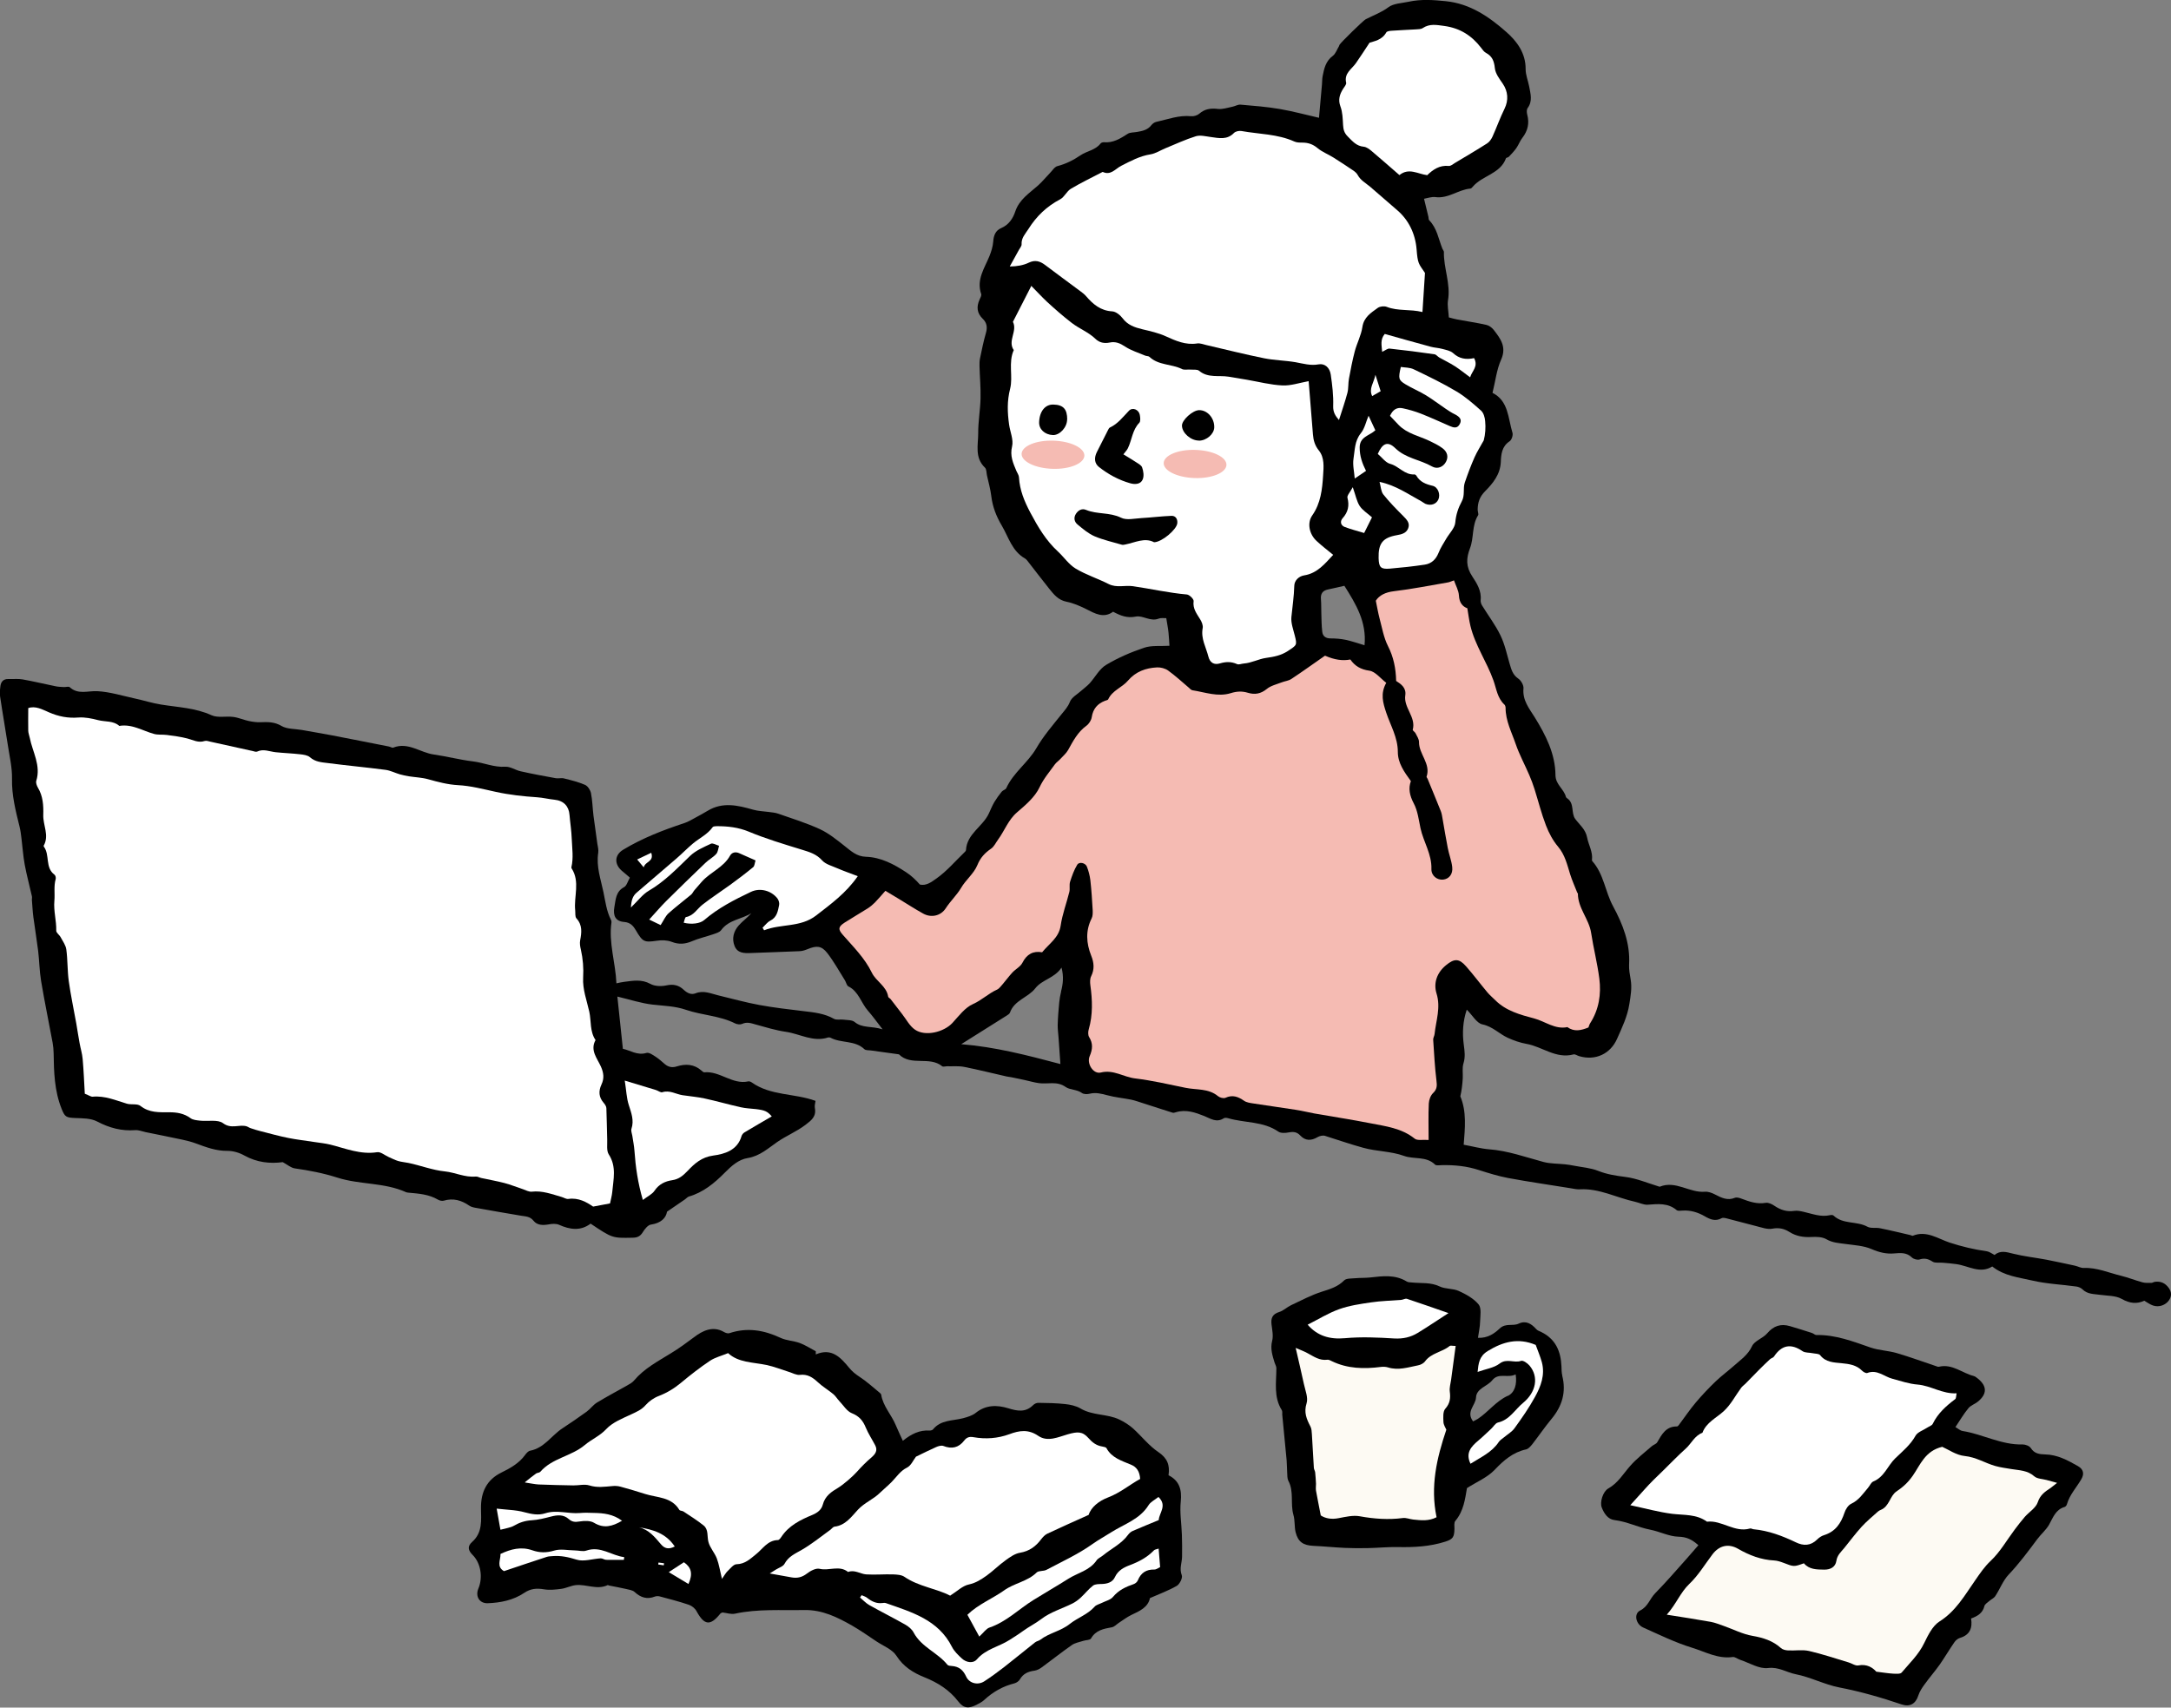 <?xml version="1.0" encoding="UTF-8"?>
<svg id="_レイヤー_2" data-name="レイヤー 2" xmlns="http://www.w3.org/2000/svg" viewBox="0 0 232.72 183.06">
  <rect x="0" y="0" width="232.72" height="183.06" fill="#808080" stroke="none"/>
  <defs>
    <style>
      .cls-1 {
        fill: #fff;
      }

      .cls-2 {
        fill: #f5bbb3;
      }

      .cls-3 {
        fill: #fdfaf3;
      }
    </style>
  </defs>
  <g id="img">
    <g id="top_graphic">
      <path d="M167.47,147.47c-.08-.32-.08-.67-.09-1-.07-1.61-.63-2.92-2.16-3.67-.19-.09-.41-.16-.54-.31-.52-.58-1.1-.96-1.89-.59-.64.3-1.38-.09-2.02.51-.57.54-1.29,1.06-2.34,1.01.09-.62.22-1.19.23-1.76.02-.62.16-1.43-.16-1.82-.53-.64-1.35-1.09-2.12-1.44-.63-.29-1.44-.19-2.06-.49-.96-.46-1.96-.32-2.94-.42-.2-.02-.43-.01-.59-.11-1.24-.76-2.57-.58-3.91-.43-.53.06-1.07.03-1.61.08-.41.04-.95,0-1.18.23-.68.69-1.5.93-2.38,1.21-1.14.36-2.22.94-3.31,1.45-.44.21-.82.59-1.27.73-.72.22-.91.64-.83,1.33.07.58.21,1.21.07,1.76-.22.85.03,1.58.26,2.34.06.2.19.39.19.59,0,1.53-.31,3.09.58,4.5.08.13.04.33.05.5.16,1.62.32,3.24.47,4.87.04.44.03.89.06,1.34.02.29,0,.62.12.86.63,1.16.2,2.47.55,3.67.17.59.09,1.25.23,1.84.26,1.05.82,1.42,1.91,1.47,1.12.05,2.25.17,3.37.22.84.04,1.69.04,2.53.02,1.05-.02,2.09-.13,3.14-.11,1.73.04,3.44-.05,5.1-.58.8-.26.96-.47.98-1.37,0-.29-.06-.67.09-.85.9-1.06,1.05-2.36,1.25-3.52,1.05-.67,2.19-1.14,2.97-1.96.98-1.03,1.96-1.88,3.37-2.19.25-.06.48-.33.66-.55.69-.89,1.33-1.83,2.05-2.7,1.15-1.38,1.61-2.89,1.16-4.66ZM161.61,149.64c-1.28.6-2.07,1.73-3.2,2.47-.14.09-.29.15-.5.27-.8-1.05.27-1.72.31-2.56.05-.99,1.2-1.18,1.74-1.85.69-.86,1.66-.19,2.51-.63.17,1.07-.11,1.97-.85,2.31Z"/>
      <path d="M232.5,138.1c-.37-.53-.87-.78-1.53-.68-.12.02-.24.11-.36.11-.32,0-.65.02-.95-.06-.77-.21-1.51-.51-2.28-.7-1.33-.32-2.6-.9-4.02-.84-.31.01-.63-.18-.96-.25-1.02-.22-2.03-.44-3.05-.64-1.18-.22-2.39-.35-3.55-.64-.72-.18-1.38-.39-1.99.14-.31-.16-.56-.36-.84-.4-1.36-.19-2.66-.5-3.98-.93-1.22-.4-2.49-1.34-3.95-.73-.06.02-.16-.05-.24-.07-1.09-.25-2.18-.52-3.28-.74-.44-.09-.97.04-1.34-.16-1.15-.63-2.62-.23-3.64-1.2-.07-.07-.25-.07-.37-.04-.99.23-1.91-.15-2.84-.36-.32-.07-.67-.15-.99-.1-.81.12-1.48-.1-2.14-.55-.26-.18-.64-.36-.93-.31-.93.16-1.74-.13-2.57-.44-.23-.09-.53-.18-.73-.1-.8.33-1.45-.01-2.13-.36-.33-.17-.73-.32-1.08-.29-1.65.14-3.13-1.24-4.84-.54-.03.01-.08-.02-.12-.03-1.19-.36-2.37-.87-3.59-1.02-1-.13-1.95-.27-2.9-.65-.8-.32-1.71-.38-2.57-.55-.32-.06-.65-.12-.98-.15-.77-.08-1.57-.06-2.3-.25-1.94-.52-3.82-1.21-5.85-1.36-.87-.07-1.72-.31-2.71-.49.14-1.78.33-3.54-.36-5.19.15-.64.22-1.28.26-1.93.03-.54-.08-1.11.08-1.61.21-.69.12-1.31.03-1.99-.17-1.26-.1-2.52.32-3.76.61.6,1.07,1.46,1.68,1.58,1.1.23,1.8,1.02,2.72,1.44.64.29,1.32.53,2.01.65,1.69.3,3.15,1.63,5.03,1.13.17-.05.39.12.59.18,1.8.54,3.38-.28,4.07-1.83.54-1.22,1.12-2.4,1.33-3.76.14-.88.29-1.72.14-2.61-.09-.54-.2-1.09-.17-1.63.13-2.28-.68-4.32-1.72-6.24-.85-1.57-.99-3.46-2.23-4.84-.02-.03-.04-.08-.03-.12.11-.87-.37-1.61-.52-2.41-.17-.88-.8-1.35-1.27-1.98-.47-.64-.07-1.64-.83-2.19-.07-.05-.15-.11-.17-.18-.22-.85-1.11-1.32-1.12-2.32-.02-2.31-1.05-4.31-2.23-6.22-.6-.96-1.32-1.82-1.2-3.09.03-.34-.26-.85-.56-1.05-.59-.4-.74-.97-.92-1.58-.3-1.04-.53-2.12-1-3.08-.54-1.11-1.31-2.12-1.96-3.18-.1-.16-.17-.39-.15-.58.11-.98-.43-1.83-.89-2.52-.7-1.06-.67-1.94-.25-3.04.43-1.12.18-2.43.86-3.52.09-.14-.05-.41-.04-.62.01-.76.2-1.37.81-1.98.82-.83,1.61-1.78,1.67-3.12.03-.8.1-1.67.94-2.22.22-.14.39-.65.31-.91-.48-1.57-.42-3.43-2.14-4.28.31-1.24.44-2.49.93-3.58.6-1.36-.08-2.24-.79-3.16-.19-.25-.5-.48-.8-.55-1.02-.23-2.06-.38-3.08-.57-.32-.06-.63-.15-.94-.23-.04-.68-.18-1.28-.09-1.84.3-1.77-.48-3.44-.44-5.18,0-.11-.11-.22-.16-.34-.42-1.05-.58-2.21-1.42-3.06-.07-.07-.05-.24-.08-.36-.14-.6-.29-1.2-.47-1.94.35-.06.8-.23,1.21-.18,1.38.19,2.45-.79,3.74-.91.11,0,.22-.13.3-.23,1.02-1.18,2.92-1.35,3.53-3.01.03-.09.24-.09.32-.18.28-.3.57-.6.8-.93.24-.34.38-.76.64-1.09.59-.76.77-1.57.52-2.5-.06-.22-.07-.54.05-.7.55-.75.3-1.53.16-2.31-.12-.62-.38-1.23-.38-1.85.02-1.72-.94-3-2.07-3.99-1.84-1.62-3.86-3.03-6.48-3.3-1.35-.14-2.67-.23-4,.06-.74.16-1.6.17-2.16.59-.77.57-1.62.87-2.44,1.29-.25.13-2.69,2.5-2.81,2.75-.02.04-.02.08-.04.12-.22.36-.36.82-.67,1.05-.76.56-.93,1.36-1.09,2.18-.06.29-.04.59-.07.88-.1,1.2-.21,2.4-.32,3.58-1.41-.32-2.79-.7-4.19-.94-1.4-.24-2.82-.35-4.23-.47-.27-.02-.56.16-.84.22-.52.1-1.07.3-1.57.24-.77-.09-1.4-.01-2,.51-.22.19-.6.3-.88.27-1.31-.13-2.51.34-3.74.61-.19.04-.39.19-.52.35-.4.52-.97.63-1.56.73-.33.06-.72.03-.98.2-.79.51-1.56.99-2.55.9-.11,0-.28.04-.35.13-.55.72-1.46.8-2.14,1.26-.78.53-1.57.93-2.49,1.17-.31.08-.54.48-.8.74-.43.44-.82.93-1.28,1.34-.93.83-2,1.48-2.44,2.79-.24.73-.69,1.43-1.52,1.78-.59.25-.8.79-.84,1.44-.04.53-.21,1.07-.41,1.57-.53,1.3-1.41,2.51-.88,4.05.05.16-.08.4-.17.59-.35.77-.3,1.46.35,2.08.43.42.5.91.33,1.5-.26.89-.44,1.8-.63,2.7-.06.28-.07.58-.06.87.03,1.15.14,2.31.11,3.46-.03,1.24-.26,2.49-.25,3.73,0,1.25-.4,2.61.72,3.68.18.17.16.55.22.84.16.73.37,1.46.46,2.2.14,1.16.53,2.17,1.14,3.2.73,1.25,1.09,2.71,2.47,3.5.14.08.25.23.35.36.75.96,1.48,1.92,2.24,2.87.5.62.97,1.23,1.87,1.41.72.14,1.42.45,2.09.78.96.49,1.89,1.03,2.9.29.81.43,1.5.71,2.44.52.75-.15,1.56.57,2.44.22.25-.1.55-.04.82-.05.09.58.19,1.07.24,1.56.05.48.07.97.1,1.4-.97.06-1.9-.06-2.71.21-1.41.47-2.81,1.08-4.08,1.84-.72.43-1.16,1.3-1.75,1.96-.27.3-.6.53-.9.8-.43.39-1.04.71-1.23,1.2-.21.54-.55.9-.89,1.32-.94,1.18-1.95,2.34-2.7,3.64-.91,1.57-2.47,2.62-3.23,4.29-.08.17-.36.22-.49.38-.28.35-.55.72-.78,1.1-.23.39-.4.81-.59,1.22-.64,1.42-2.36,2.18-2.46,3.94,0,.1-.13.21-.22.3-.96.92-1.81,1.94-2.92,2.73-.61.44-1.14.82-1.8.67-.44-.5-.93-.97-1.49-1.33-1.31-.86-2.7-1.6-4.3-1.65-.98-.03-1.58-.6-2.26-1.14-.84-.66-1.69-1.36-2.65-1.81-1.45-.67-2.98-1.14-4.49-1.67-.31-.11-.65-.13-.98-.18-.57-.08-1.17-.09-1.72-.25-1.64-.47-3.26-.85-4.86.12-.42.25-.85.49-1.28.72-.4.21-.79.46-1.22.6-2.27.75-4.5,1.61-6.55,2.85-.98.59-.98,1.61-.06,2.34.25.2.49.42.77.66-.23.4-.34.86-.61,1.01-.91.48-.9,1.33-1.05,2.14-.17.94.13,1.53,1.05,1.6.68.05.99.45,1.25.89.74,1.26.89,1.32,2.27,1.12.51-.08,1.1-.06,1.57.12.77.3,1.44.25,2.19-.07.72-.31,1.51-.48,2.26-.74.31-.11.69-.21.86-.45.82-1.12,2.2-1.15,3.24-1.82-.42.49-.94.85-1.35,1.31-.56.63-.78,1.42-.45,2.23.31.76,1.02.77,1.72.74,1.76-.07,3.52-.12,5.27-.2.28-.01.57-.11.84-.22.95-.39,1.48-.37,2.1.42.71.92,1.28,1.95,1.9,2.94.13.21.18.55.37.64,1.1.55,1.35,1.76,2.08,2.59.49.56.93,1.17,1.58,2.01-1.19-.38-2.17-.1-3-.79-.28-.23-.8-.19-1.21-.25-.33-.04-.72.06-.99-.08-1.02-.58-2.14-.7-3.27-.83-1.58-.19-3.17-.37-4.74-.66-1.48-.27-2.93-.68-4.4-1.03-.8-.19-1.57-.57-2.44-.22-.46.18-.88-.02-1.26-.37-.51-.49-1.1-.65-1.86-.48-.55.12-1.25.1-1.72-.16-.94-.52-1.86-.34-2.81-.22-.27.03-.54.1-.83.16-.1-2.25-.85-4.35-.53-6.55.01-.08-.02-.17-.05-.25-.48-.93-.6-1.96-.81-2.97-.29-1.4-.79-2.75-.56-4.23.05-.32-.05-.67-.1-1-.13-.99-.28-1.98-.41-2.98-.1-.81-.11-1.63-.27-2.42-.07-.33-.34-.75-.64-.88-.72-.31-1.49-.5-2.26-.69-.27-.07-.59.03-.87-.02-1.26-.23-2.51-.46-3.76-.74-.56-.12-1.11-.52-1.65-.49-1.21.08-2.3-.43-3.45-.57-1.42-.17-2.81-.54-4.21-.74-1.46-.2-2.76-1.37-4.35-.74-.12.05-.31-.09-.48-.12-2.04-.4-4.08-.81-6.12-1.2-1.06-.2-2.13-.38-3.19-.57-.74-.13-1.59-.08-2.19-.43-.77-.46-1.5-.43-2.3-.4-.4.01-.81-.05-1.2-.13-.57-.12-1.11-.37-1.68-.44-.77-.1-1.66.12-2.32-.18-1.75-.8-3.61-.85-5.44-1.15-.94-.15-1.86-.45-2.8-.65-1.33-.29-2.67-.71-4.01-.78-1.02-.05-2.05.4-2.96-.43-.11-.1-.4,0-.61-.01-.29-.02-.59-.02-.87-.08-1.19-.24-2.37-.53-3.56-.74-.49-.09-1.01-.02-1.52-.04-.51-.02-.79.25-.86.73-.05.37-.1.76-.04,1.12.26,1.78.58,3.56.85,5.34.18,1.16.45,2.32.43,3.48-.04,1.79.39,3.46.81,5.16.1.4.15.82.2,1.23.12.95.18,1.9.35,2.83.21,1.14.52,2.26.77,3.39.03.12,0,.25,0,.38.05.62.08,1.25.16,1.87.16,1.2.36,2.4.51,3.6.13,1.08.14,2.18.32,3.26.37,2.2.82,4.38,1.23,6.58.07.37.1.75.11,1.13.03,2.02.08,4.03.85,5.96.35.88.48.96,1.47,1,.79.03,1.67.02,2.34.37,1.31.69,2.62,1.04,4.08.93.36-.03.74.13,1.11.21,1.32.27,2.64.53,3.95.81.49.1.97.23,1.44.4,1.11.41,2.19.82,3.41.8.6,0,1.27.2,1.8.5,1.35.75,2.75.89,4.11.71.49.26.87.61,1.3.67,1.55.22,3.06.51,4.56.99,2.4.77,5.02.5,7.36,1.56.07.03.16.04.25.05,1.09.1,2.19.17,3.17.75.17.1.43.16.61.11,1.02-.3,1.9-.05,2.74.53.2.14.47.2.72.24,1.61.29,3.22.57,4.83.84.49.08.97.07,1.34.54.4.5,1.01.5,1.64.39.35-.07.78-.09,1.09.04,1.18.53,2.32.69,3.39-.12,2.34,1.57,2.34,1.55,4.47,1.51.53,0,.85-.14,1.13-.6.21-.34.55-.77.88-.81,1.03-.15,1.6-.68,1.71-1.38.79-.54,1.37-.93,1.94-1.33.13-.09.25-.24.39-.29,1.55-.44,2.76-1.45,3.84-2.54.74-.75,1.51-1.44,2.48-1.59,1.29-.21,2.2-1.05,3.15-1.71.98-.68,2.08-1.12,3.03-1.84.66-.5,1.19-.9,1.02-1.82-.05-.26.05-.54.07-.76-2.27-.83-4.8-.53-6.84-1.98-.1-.07-.25-.13-.36-.11-1.72.38-3.05-1.14-4.73-.97-.1,0-.21-.12-.31-.2-.78-.68-1.68-.73-2.61-.44-.5.16-.9.09-1.29-.23-.32-.27-.63-.56-.98-.79-.31-.2-.73-.5-1-.42-1,.3-1.76-.29-2.53-.44-.2-1.89-.39-3.66-.59-5.6,1.35.32,2.55.72,3.78.86,1.2.14,2.39.15,3.58.56,1.72.59,3.61.62,5.27,1.46.21.1.54.14.74.05.52-.24.96-.08,1.45.06,1.08.3,2.16.63,3.26.79,1.5.22,2.92,1.13,4.52.6.07-.02.18,0,.25.03,1.14.61,2.61.25,3.63,1.23.15.14.48.1.73.14.99.14,1.98.27,2.97.41,1.3,1.3,3.28.16,4.64,1.28.1.08.33,0,.5,0,.62.02,1.26-.05,1.87.07,1.51.3,3.01.68,4.52,1.02.16.04.33.05.5.08.48.1.95.2,1.43.3.52.11,1.03.27,1.56.34.95.13,1.92-.26,2.87.42.44.31,1.18.24,1.72.63.2.15.58.15.85.08.65-.16,1.23,0,1.85.16.84.23,1.73.31,2.59.48.43.09.85.25,1.27.38,1.06.34,2.12.69,3.18,1.02.11.03.25-.03.37-.06,1.06-.32,2.07.04,3,.41.72.29,1.32.75,2.11.24.11-.07.32-.04.47,0,1.78.52,3.75.31,5.38,1.44.27.18.75.15,1.11.08.5-.09.87-.06,1.24.34.54.57,1.16.57,1.84.17.22-.13.58-.22.81-.14,1.37.43,2.71.9,4.1,1.28,1.45.4,2.97.36,4.37.87,1.08.39,2.37,0,3.32.93.13.13.48.06.73.06,1.36-.03,2.68.1,3.99.53,1.03.33,2.07.65,3.12.85,2.21.41,4.45.73,6.67,1.09.33.05.67.14,1,.12,2.11-.12,3.96.91,5.95,1.34.45.1.9.34,1.33.31,1.1-.08,2.17-.21,3.11.58.13.11.41.06.62.05.87-.06,1.67.19,2.41.62.57.33,1.12.56,1.78.2.18-.1.48,0,.71.06,1.01.25,2.02.54,3.03.79.56.14,1.17.37,1.7.27.69-.13,1.26-.01,1.8.33.75.48,1.54.61,2.41.56.53-.03,1.16-.01,1.59.24.67.39,1.35.41,2.06.51.94.13,1.94.18,2.79.55.81.35,1.59.54,2.43.46.69-.06,1.32-.11,1.88.43.18.18.58.29.82.22.54-.17.93-.07,1.4.23.27.18.73.08,1.1.12.49.04.98.08,1.46.15,1.29.18,2.53,1.07,3.84.25,1.29,1.03,2.85,1.17,4.3,1.51,1.54.36,3.15.42,4.72.64.23.03.5.15.66.31.54.53,1.23.48,1.89.58.78.11,1.66.07,2.31.44.87.49,1.63.56,2.41.19.37.21.64.42.96.52.63.21,1.33-.05,1.69-.56.3-.43.29-.87,0-1.3ZM113.75,106.28c-.1.4-.17.81-.21,1.22-.07.78-.14,1.57-.16,2.36-.01.46.06.91.09,1.37.06.91.13,1.82.2,2.84-3.62-.96-6.97-1.83-10.63-2.13,1.73-1.09,3.29-2.06,4.85-3.05.14-.09.32-.19.37-.33.47-1.34,1.95-1.62,2.71-2.6.74-.96,2.05-1.07,2.82-2.23.25.96.16,1.75-.05,2.55ZM146.25,69.17c-.68-.2-1.34-.44-2.01-.58-.53-.11-1.08-.15-1.62-.15-.51,0-.83-.24-.88-.71-.08-.65-.08-1.31-.1-1.97-.02-.5,0-1-.04-1.49-.06-.6.16-.96.77-1.08.6-.12,1.2-.27,1.74-.39,1.25,1.98,2.4,3.88,2.16,6.37Z"/>
      <path d="M87.45,145.2c1.73-.75,2.69.37,3.58,1.44.33.4.68.68,1.11.96.77.5,1.45,1.13,2.16,1.71.06.05.14.12.16.2.19,1.24,1.1,2.15,1.56,3.27.22.53.47,1.04.76,1.68.92-.75,1.82-1.17,2.88-1.1.12,0,.28-.04.35-.12.84-1.04,2.1-.91,3.22-1.2.48-.13,1-.28,1.37-.58,1.08-.87,2.3-.85,3.47-.49,1.01.31,1.86.47,2.68-.34.14-.14.38-.25.57-.24.95.01,1.91.03,2.85.13.56.06,1.17.19,1.65.47,1.3.78,2.86.56,4.17,1.19.52.25,1.03.57,1.46.95.92.83,1.7,1.85,2.71,2.53.97.65,1.26,1.4,1.1,2.49,1.18.6,1.44,1.56,1.31,2.83-.12,1.16.08,2.35.12,3.52.03.79.03,1.59.02,2.38-.01.66-.31,1.28-.03,1.99.11.28-.22.96-.54,1.14-.88.51-1.85.86-2.87,1.31-.21,1-1.11,1.39-2,1.81-.48.23-.91.57-1.36.86-.24.16-.47.42-.73.46-.88.16-1.72.31-2.23,1.2-.1.18-.53.16-.81.25-.42.14-.9.21-1.25.46-1.09.76-2.13,1.59-3.21,2.38-.23.17-.51.32-.79.36-.66.09-1.2.31-1.56.93-.11.2-.37.37-.59.43-1.25.31-2.32.93-3.26,1.8-.21.2-.49.33-.75.47-.86.46-1.42.44-2.01-.33-.95-1.24-2.19-2.01-3.6-2.58-1.22-.49-2.27-1.13-3.03-2.32-.44-.68-1.38-1.04-2.11-1.52-.87-.58-1.72-1.18-2.62-1.7-1.6-.91-3.22-1.72-5.16-1.68-2.48.05-4.96-.14-7.41.39-.42.09-.9-.08-1.35-.13-.07.04-.17.06-.22.12-1.08,1.35-1.72,1.27-2.55-.25-.16-.3-.5-.58-.82-.69-1.03-.35-2.08-.62-3.13-.9-.15-.04-.35-.04-.5.01-.85.34-1.54.12-2.2-.49-.22-.2-.61-.24-.92-.32-.61-.14-1.22-.25-1.83-.37-.04,0-.09-.06-.11-.05-1.15.56-2.3-.11-3.44.01-.53.06-1.03.33-1.56.4-.61.08-1.25.15-1.84.05-.79-.13-1.43-.09-2.14.39-1.15.77-2.51,1.05-3.9,1.1-.88.03-1.35-.73-1-1.57.51-1.21.25-2.74-.61-3.6-.5-.5-.59-.93-.05-1.41,1.14-1.01.95-2.37.94-3.6-.02-1.76.63-3.07,2.21-3.84.94-.46,1.86-.98,2.5-1.85.14-.2.35-.44.56-.48,1.51-.29,2.29-1.63,3.46-2.4.88-.58,1.75-1.17,2.59-1.78.4-.29.69-.72,1.11-.98,1.07-.65,2.19-1.24,3.28-1.86.25-.14.52-.29.7-.51,1.08-1.28,2.56-2.06,3.94-2.91.89-.54,1.69-1.13,2.52-1.75.84-.64,1.97-1.24,3.17-.54.17.1.42.19.59.13,1.91-.64,3.7-.33,5.48.5.63.3,1.39.31,2.05.55.6.22,1.16.59,1.73.89,0,.1,0,.2,0,.3Z"/>
      <path d="M182.04,165.64c-.67-.6-1.25-.88-2.11-.9-1.01-.02-2-.55-3.03-.75-1.3-.25-2.49-.87-3.82-1.03-.73-.08-1.13-.71-1.38-1.35-.23-.57.13-1.72.7-2.04,1.04-.58,1.6-1.57,2.35-2.42.68-.78,1.52-1.41,2.3-2.1.19-.17.49-.24.6-.44.49-.85.94-1.7,2.11-1.69.07,0,.15-.08.2-.15.61-.81,1.18-1.66,1.83-2.43.67-.79,1.39-1.55,2.13-2.26.63-.6,1.34-1.12,1.99-1.7.69-.62,1.46-1.12,1.9-2.07.27-.58,1.16-.83,1.62-1.37.69-.81,1.47-1.06,2.45-.77.79.23,1.58.48,2.37.74.16.05.3.21.45.21,2.05-.04,3.91.68,5.81,1.34.9.31,1.9.33,2.82.6,1.4.41,2.77.92,4.16,1.38.12.04.25.11.36.08,1.42-.34,2.47.68,3.71.99.16.04.3.16.43.26,1.02.81,1.04,1.66.03,2.49-.32.26-.77.4-1.02.71-.5.6-.9,1.29-1.39,2.02.29.16.51.38.77.42,2.17.34,4.16,1.51,6.44,1.44.3,0,.73.16.88.4.38.59.91.65,1.52.67,1.31.02,2.43.63,3.52,1.25.6.34.7.83.37,1.4-.52.9-1.26,1.67-1.55,2.7-.03.11-.14.25-.24.28-.97.28-1.24,1.13-1.67,1.9-.32.57-.87,1.02-1.27,1.56-.97,1.3-1.93,2.6-3.06,3.79-.61.64-.93,1.54-1.43,2.3-.15.23-.45.36-.67.55-.18.16-.45.32-.5.52-.18.76-.74,1.09-1.43,1.34.17,1.04-.15,1.77-1.19,2.08-.23.07-.46.26-.59.45-.54.78-1.02,1.6-1.56,2.38-.52.74-1.13,1.43-1.66,2.17-.26.36-.52.75-.65,1.16-.29.91-.91,1.28-1.83.96-2.18-.74-4.38-1.37-6.65-1.81-1.59-.31-3.09-1.11-4.68-1.42-.97-.19-1.8-.8-2.95-.66-.95.12-1.99-.55-2.99-.88-.28-.09-.56-.34-.81-.3-1.59.22-2.95-.57-4.36-1-1.79-.55-3.5-1.39-5.22-2.16-.81-.36-1.04-1.48-.33-1.83.84-.42,1.03-1.26,1.6-1.84,1.17-1.19,2.26-2.46,3.37-3.7.42-.47.83-.95,1.28-1.47Z"/>
      <path class="cls-2" d="M142.06,70.3q1.47.65,2.69.4c.48.69,1.1,1.07,2.04,1.2.64.09,1.19.83,1.81,1.3-.65,1.16-.36,2.13,0,3.21.46,1.37,1.24,2.66,1.24,4.19,0,1.19.66,2.12,1.4,3.14-.29.77-.14,1.54.31,2.39.42.79.53,1.76.72,2.66.32,1.47,1.22,2.78,1.17,4.37-.02.74.63,1.2,1.25,1.14.64-.07,1.07-.58.98-1.36-.08-.69-.35-1.36-.48-2.05-.2-1.02-.37-2.06-.55-3.09-.05-.29-.09-.59-.2-.86-.46-1.15-.94-2.3-1.41-3.45-.03-.08-.12-.17-.11-.22.48-1.4-.83-2.42-.81-3.73,0-.31-.22-.63-.37-.93-.07-.15-.33-.29-.3-.38.37-1.37-1-2.36-.8-3.69.12-.81-.46-1.21-.98-1.54-.03-1.36-.28-2.57-.88-3.75-.46-.91-.63-1.96-.9-2.96-.15-.57-.25-1.16-.4-1.89.36-.57,1.02-.91,1.95-1.02,1.95-.23,3.88-.62,5.82-.95.16-.03.31-.11.61-.21.19.55.5,1.08.53,1.63.04.75.38,1.17.9,1.36.12.7.19,1.3.33,1.88.5,2.09,1.76,3.86,2.47,5.86.32.9.42,1.89,1.18,2.59.08.08.12.23.12.35,0,1.39.65,2.6,1.08,3.86.39,1.14.98,2.22,1.46,3.34.21.49.4.99.56,1.5.41,1.3.74,2.63,1.23,3.9.31.81.74,1.62,1.3,2.28.74.88.97,1.92,1.29,2.95.21.67.5,1.31.76,1.97.01.04.07.07.07.1,0,1.57,1.19,2.72,1.42,4.22.25,1.64.67,3.26.88,4.91.21,1.67-.04,3.3-.98,4.77-.09.14-.13.31-.19.46-.77.31-1.52.5-2.25-.04-1.33.28-2.39-.62-3.57-.93-1.44-.38-3.02-.8-4.17-1.96-.27-.27-.56-.51-.81-.8-.78-.93-1.51-1.91-2.31-2.82-.75-.86-1.26-.86-2.15-.13-.98.8-1.37,1.92-1.02,3.04.47,1.52-.06,2.9-.21,4.34-.02.21-.16.41-.15.61.1,1.46.17,2.93.35,4.38.07.55.07.93-.36,1.34-.27.26-.44.73-.46,1.12-.06,1.25-.02,2.5-.02,3.91-.63-.05-1.2.09-1.49-.14-1.42-1.14-3.13-1.33-4.8-1.66-1.98-.39-3.97-.69-5.95-1.04-.66-.12-1.32-.29-1.98-.39-1.53-.24-3.07-.45-4.61-.69-.32-.05-.69-.1-.95-.28-.63-.44-1.23-.67-2-.32-.21.09-.61-.02-.8-.18-1.03-.85-2.31-.65-3.47-.89-1.8-.37-3.6-.79-5.43-1.01-1.23-.15-2.3-.97-3.66-.63-.8.2-1.54-.95-1.19-1.76.31-.72.37-1.35-.06-2.04-.13-.21-.12-.58-.04-.84.45-1.56.39-3.14.17-4.72-.04-.32-.05-.7.09-.97.37-.75.3-1.46,0-2.2-.53-1.34-.62-2.67.05-4,.12-.24.12-.57.11-.86-.06-1.08-.13-2.16-.25-3.23-.06-.49-.19-.99-.37-1.45-.16-.41-.83-.56-1.04-.2-.34.56-.56,1.19-.76,1.81-.11.34,0,.74-.08,1.09-.3,1.21-.75,2.39-.93,3.61-.19,1.32-1.23,1.93-1.99,2.87-.95-.17-1.64.19-2.11,1.12-.21.42-.73.68-1.08,1.05-.36.39-.68.83-1.03,1.24-.19.21-.37.48-.61.59-.92.41-1.63,1.13-2.58,1.55-.86.38-1.52,1.28-2.2,2.02-.93,1-2.91,1.48-4.01.73-.59-.4-.95-1.13-1.41-1.71-.41-.52-.8-1.05-1.21-1.57-.08-.1-.25-.16-.26-.26-.18-1.14-1.3-1.64-1.75-2.57-.77-1.59-2-2.78-3.13-4.08-.52-.59-.46-.86.22-1.3.81-.52,1.65-1,2.47-1.52.28-.18.54-.4.77-.63.38-.39.73-.81,1.12-1.25.56.34,1.02.61,1.48.89.86.52,1.7,1.07,2.57,1.55.87.48,1.89.25,2.42-.57.5-.77,1.2-1.43,1.63-2.16.52-.9,1.38-1.54,1.76-2.47.32-.79.8-1.3,1.47-1.76.32-.22.5-.63.74-.96.71-.96,1.09-2.12,2.05-2.94.91-.78,1.91-1.63,2.4-2.67.44-.94,1.08-1.67,1.65-2.47.17-.23.43-.39.62-.61.28-.3.6-.58.8-.93.53-.96,1.03-1.92,1.95-2.59.28-.2.53-.59.58-.93.14-.89.61-1.44,1.42-1.75.12-.05.3-.07.34-.15.44-.97,1.5-1.27,2.13-2.02.82-.96,1.9-1.35,3.11-1.41.39-.02.87.11,1.18.33.78.56,1.48,1.21,2.21,1.83.13.11.26.27.4.29,1.36.21,2.72.74,4.11.31.64-.2,1.21-.23,1.84-.04.73.22,1.37.12,2.01-.4.43-.36,1.05-.5,1.59-.71.35-.14.77-.17,1.07-.38,1.18-.78,2.33-1.61,3.58-2.48Z"/>
      <path class="cls-1" d="M9.09,117.26c-.07-1.26-.12-2.5-.23-3.74-.05-.58-.23-1.14-.33-1.71-.13-.69-.23-1.39-.35-2.08-.27-1.52-.6-3.04-.81-4.57-.15-1.11-.11-2.26-.26-3.37-.06-.46-.38-.89-.61-1.32-.13-.25-.48-.47-.47-.7.03-1.07-.3-2.11-.2-3.2.07-.77-.08-1.56.14-2.33.04-.14-.02-.39-.13-.47-1.02-.76-.48-2.09-1.12-2.98-.02-.03-.05-.09-.04-.12.63-1.11-.08-2.2-.04-3.31.03-1.02-.03-2.02-.58-2.93-.12-.21-.23-.52-.17-.72.52-1.66-.4-3.09-.7-4.62-.05-.25-.15-.49-.16-.74-.02-.79,0-1.57,0-2.44.78-.27,1.51.15,2.21.45,1.03.45,2.04.65,3.17.56.69-.05,1.42.1,2.11.28.76.2,1.62.04,2.27.62,1.36-.23,2.49.52,3.72.86.44.12.92.05,1.38.11.74.1,1.48.19,2.2.38.61.16,1.17.49,1.84.27.18-.06.42.02.62.07,1.51.33,3.02.67,4.53,1,.16.04.36.12.49.06.68-.32,1.32,0,1.98.07.87.09,1.75.12,2.62.22.37.04.81.1,1.06.32.56.5,1.24.54,1.89.62,2.07.27,4.14.46,6.21.73.52.07,1.02.33,1.53.48.31.09.64.15.96.21.7.11,1.41.13,2.09.32,1.05.29,2.08.57,3.2.63,1.36.07,2.7.43,4.04.72,1.46.32,2.94.48,4.43.58.62.04,1.23.2,1.85.26,1,.1,1.55.7,1.62,1.63.07.86.21,1.71.24,2.58.04,1.02.2,2.02-.04,3.04,0,.04,0,.09.03.12.92,1.43.22,3.01.38,4.5.03.29-.03.67.13.85.66.72.56,1.52.4,2.36-.06.32,0,.68.08,1,.22.99.3,1.98.24,2.99-.07,1.27.39,2.44.66,3.66.22,1.01.04,2.11.67,3.04-.61,1.09.18,1.96.57,2.83.31.69.37,1.28.07,1.92-.34.73-.3,1.37.24,1.99.13.15.27.36.28.55.05,1.13.05,2.25.09,3.38.02.54-.09,1.19.17,1.59.85,1.31.49,2.67.37,4.03-.04.41-.16.82-.24,1.22-.54.1-1.09.21-1.81.34-.7-.48-1.57-.98-2.66-.82-.22.03-.47-.14-.71-.21-1.05-.3-2.07-.7-3.21-.57-.3.03-.62-.15-.93-.26-.67-.22-1.33-.49-2.01-.67-.81-.21-1.63-.35-2.45-.53-.21-.04-.41-.18-.61-.16-1.16.11-2.22-.44-3.3-.55-1.37-.14-2.61-.64-3.92-.91-.37-.08-.75-.1-1.11-.21-.34-.1-.67-.28-1-.42-.41-.18-.86-.58-1.24-.52-1.78.28-3.37-.4-5.01-.81-.56-.14-1.14-.19-1.7-.28-.94-.15-1.89-.25-2.83-.44-.99-.2-1.96-.47-2.94-.72-.36-.09-.72-.2-1.07-.32-.16-.05-.3-.16-.46-.21-.81-.22-1.63.33-2.51-.33-.57-.42-1.62-.18-2.45-.27-.36-.04-.77-.07-1.04-.27-.69-.51-1.46-.63-2.27-.63-1.08,0-2.14.07-3.09-.68-.34-.27-.98-.1-1.46-.24-1.2-.36-2.36-.87-3.66-.75-.19.02-.39-.14-.83-.31Z"/>
      <path class="cls-1" d="M110.58,30.68c.63.64,1.12,1.17,1.64,1.66.86.79,1.73,1.56,2.67,2.28.82.63,1.8.99,2.54,1.71.42.41.95.51,1.53.39.61-.13,1.1.07,1.64.43.65.43,1.43.66,2.15.97.15.06.37.04.47.14.97.92,2.36.74,3.47,1.3.24.12.58.04.87.06.33.03.77-.05.98.13.95.8,2.1.46,3.15.63.66.11,1.32.22,1.98.33,1.27.22,2.53.55,3.81.61.89.04,1.81-.28,2.8-.46.16,1.96.31,3.84.46,5.71.05.64.21,1.2.64,1.73.61.76.51,1.77.45,2.65-.09,1.49-.25,3-1.17,4.31-.57.82-.31,2.03.49,2.75.55.51,1.15.97,1.76,1.47-.89.95-1.7,1.98-3.11,2.2-.6.1-1.05.57-1.06,1.12-.03,1.13-.2,2.23-.31,3.35-.06.64.2,1.32.36,1.97.27,1.06.22,1.03-.74,1.67-.74.48-1.48.62-2.34.74-.79.11-1.55.54-2.39.6-.24.02-.53.15-.72.06-.62-.28-1.2-.26-1.84-.07-.6.18-1.06-.06-1.23-.74-.25-1-.82-1.92-.61-3.04.06-.29-.1-.68-.27-.95-.37-.61-.81-1.14-.7-1.95.03-.21-.44-.68-.72-.71-1.95-.17-3.86-.61-5.79-.89-.86-.12-1.75.2-2.6-.23-1.16-.59-2.43-.99-3.54-1.66-.73-.44-1.25-1.23-1.9-1.83-1.28-1.18-2.13-2.62-2.95-4.16-.65-1.23-1.14-2.41-1.22-3.78-.01-.24-.18-.47-.28-.7-.35-.84-.71-1.61-.46-2.63.17-.71-.21-1.55-.32-2.33-.18-1.29-.23-2.52.11-3.85.33-1.31-.22-2.79.39-4.14-.69-.99.42-2.03-.09-3.03.65-1.26,1.29-2.53,1.98-3.87Z"/>
      <path class="cls-1" d="M152.75,29.26c-.09,1.43-.18,2.75-.27,4.19-1.34-.33-2.61-.08-3.82-.55-.27-.11-.73-.06-.96.1-.73.53-1.5.99-1.66,2.06-.13.89-.59,1.74-.82,2.62-.25.96-.44,1.94-.62,2.92-.09.49-.04,1.02-.16,1.5-.25.95-.58,1.89-.91,2.93-.39-.46-.64-.83-.62-1.51.04-1.12-.1-2.25-.26-3.36-.11-.75-.64-1.22-1.3-1.1-.87.16-1.65-.08-2.48-.23-1.11-.19-2.25-.2-3.35-.42-2.08-.42-4.14-.94-6.21-1.42-.33-.07-.67-.22-.98-.17-1.24.19-2.29-.28-3.37-.77-.79-.36-1.66-.55-2.5-.75-.83-.2-1.58-.45-2.13-1.19-.26-.34-.72-.71-1.11-.73-1.24-.07-2.05-.76-2.8-1.63-.16-.19-.37-.35-.57-.5-1.28-.95-2.56-1.89-3.83-2.85-.55-.41-1.07-.56-1.74-.24-.58.28-1.24.4-2.04.41.33-.6.67-1.21,1-1.81.1-.18.28-.38.27-.56-.04-.69.38-1.1.72-1.63.87-1.39,1.97-2.44,3.41-3.2.46-.24.7-.86,1.15-1.13,1.1-.66,2.27-1.21,3.41-1.81.87.41,1.36-.33,1.98-.65,1.01-.51,1.99-1.05,3.14-1.23.56-.09,1.08-.44,1.62-.66,1.08-.44,2.14-.94,3.24-1.28.48-.15,1.07.01,1.61.08.88.12,1.75.33,2.49-.44.17-.17.55-.25.81-.2,1.89.34,3.85.31,5.65,1.12.26.12.58.12.87.12.61,0,1.12.17,1.61.58.5.42,1.14.66,1.7,1.01.73.46,1.46.94,2.17,1.42.17.12.34.27.44.45.31.58.86.87,1.34,1.27.97.84,1.94,1.69,2.91,2.52,1.19,1.02,1.93,2.48,2.07,4.18.12,1.54.21,1.53.89,2.53Z"/>
      <path class="cls-1" d="M146.8,4.58c.46-.16,1.33-.26,1.8-1.1.08-.15.44-.18.67-.19.83-.06,1.67-.09,2.51-.14.25-.02.54-.01.73-.14.74-.49,1.47-.34,2.29-.23,1.7.23,2.96,1.03,3.97,2.35.15.2.31.43.52.54.67.36.87.88.95,1.64.06.58.49,1.14.84,1.65.58.84.64,1.79.2,2.69-.48.97-.84,2-1.29,2.99-.13.28-.33.58-.59.74-1.13.72-2.29,1.4-3.44,2.09-.21.13-.45.34-.66.32-.99-.1-1.69.39-2.31.99-1.02-.13-1.96-.83-2.98-.01-1.01-.88-1.98-1.73-2.96-2.56-.25-.21-.56-.45-.86-.48-.8-.07-1.22-.6-1.73-1.11-.38-.38-.46-.75-.49-1.22-.04-.67-.05-1.37-.28-1.98-.27-.73-.09-1.3.28-1.89.13-.21.37-.47.33-.66-.24-1.03.61-1.46,1.06-2.12.44-.63.86-1.28,1.44-2.16Z"/>
      <path class="cls-1" d="M147.7,48.64c.5-1.13,1.06-1.38,1.87-.59,1.12,1.09,2.65,1.22,3.92,1.95.59.34,1.22.06,1.51-.49.27-.5.18-1.04-.36-1.45-.43-.33-.93-.56-1.42-.8-1.12-.53-2.39-.77-3.3-1.71-.31-.32-.62-.65-.92-.97.31-.7.78-.94,1.37-.81.66.14,1.31.33,1.93.57,1.05.41,2.08.89,3.12,1.34.42.18.81.28,1.07-.24.22-.43.04-.74-.57-1.04-.33-.16-.64-.37-.94-.57-.71-.48-1.39-1-2.12-1.45-.71-.43-1.49-.75-2.2-1.18-.76-.46-.78-.64-.5-1.86.45.07.97.05,1.38.25,1.55.74,3.1,1.49,4.58,2.37.96.57,1.81,1.32,2.64,2.06.27.24.41.73.44,1.12.07.71.02,1.43-.15,2.07-.33.61-.71,1.19-.99,1.82-.39.88-.73,1.79-1.04,2.7-.22.65.04,1.36-.33,2.03-.37.68-.62,1.42-.69,2.25-.05.6-.63,1.16-.97,1.74-.29.5-.62.99-.83,1.53-.28.7-.76,1.14-1.46,1.25-1.25.19-2.5.32-3.76.43-.97.08-1.17-.14-1.2-1.12-.04-1.58.43-2.2,1.97-2.47.54-.09,1.02-.23,1.21-.76.2-.56-.18-.92-.55-1.3-.74-.74-1.48-1.49-2.13-2.31-.25-.32-.26-.84-.4-1.34,1.76.37,3.07,1.32,4.48,2.08.15.08.28.2.43.27.6.24,1.17.04,1.4-.47.23-.53-.03-1.32-.62-1.46-.73-.17-1.35-.41-1.74-1.08-.04-.07-.14-.14-.21-.14-1.05.07-1.66-.88-2.59-1.13-.51-.13-.9-.71-1.34-1.07Z"/>
      <path class="cls-1" d="M70.83,99.18c-.4-.19-.73-.35-1.24-.6.67-.73,1.22-1.38,1.82-1.98,1.39-1.38,2.8-2.75,4.21-4.1.36-.35.83-.59,1.16-.96.19-.21.21-.58.3-.87-.3-.08-.66-.32-.87-.22-.79.37-1.64.73-2.25,1.32-1.39,1.34-2.71,2.73-4.41,3.72-.67.39-1.16,1.07-1.92,1.8.05-.78.19-1.23.61-1.59,1.43-1.22,2.86-2.45,4.29-3.68.6-.52,1.15-1.09,1.76-1.6.7-.58,1.55-.97,2.1-1.74.07-.1.3-.11.46-.11,1.17,0,2.28.12,3.4.58,1.85.77,3.79,1.35,5.71,1.94.81.25,1.55.46,2.16,1.14.38.43,1.07.6,1.63.85.67.29,1.37.53,2.2.85-1.28,1.84-2.89,2.99-4.46,4.21-1.69,1.31-3.77.87-5.58,1.59-.06-.09-.11-.18-.17-.27.27-.26.51-.6.83-.76.72-.36.82-1.04.95-1.69.04-.22-.05-.52-.19-.7-.66-.84-1.86-1.16-2.83-.7-1.77.84-3.51,1.73-5.01,3.02-.43.38-1.35.5-2.2.29.08-.22.13-.59.25-.61.83-.15,1.19-.89,1.78-1.34.95-.74,1.97-1.4,2.95-2.11.84-.61,1.67-1.24,2.47-1.9.15-.13.16-.44.25-.72-.62-.27-1.18-.52-1.74-.77-.41-.19-.8-.09-1,.27-.7,1.26-2.1,1.75-3.01,2.77-.27.3-.54.61-.8.92-.13.15-.21.36-.36.48-.8.67-1.64,1.3-2.42,2-.33.3-.51.75-.85,1.27Z"/>
      <path class="cls-1" d="M66.96,115.84c1.28.39,2.31.69,3.34,1.01.24.07.51.3.7.24.79-.25,1.45.21,2.17.32.78.12,1.58.18,2.36.35,1.3.28,2.57.65,3.87.94.53.12,1.08.14,1.63.2.98.12,1.22.24,1.7.78-.96.56-1.95,1.13-2.93,1.72-.13.08-.27.24-.31.39-.44,1.53-1.82,1.93-3.04,2.09-1.24.17-1.99.85-2.73,1.63-.49.51-.93.9-1.66,1.01-.75.11-1.42.42-1.89,1.12-.26.39-.75.61-1.26,1-.54-1.84-.78-3.55-.9-5.28-.04-.54-.15-1.07-.23-1.61-.04-.25-.16-.52-.09-.74.3-.91-.02-1.71-.29-2.56-.24-.74-.26-1.55-.43-2.62Z"/>
      <path class="cls-1" d="M158.02,38.4c.47.91-.23,1.36-.43,2.05-.59-.43-1.1-.85-1.65-1.2-.53-.34-1.1-.61-1.65-.92-.18-.1-.33-.32-.52-.35-1.6-.23-3.21-.44-4.82-.61-.21-.02-.45.19-.79.35-.05-.7-.23-1.32.28-1.92,1.64.46,3.28.93,4.92,1.37.4.11.83.12,1.23.23.4.11.88.19,1.17.45.66.61,1.39.73,2.26.54Z"/>
      <path class="cls-1" d="M147.07,55.46c-.3.59-.54,1.07-.84,1.68-.69-.21-1.41-.39-2.09-.65-.45-.17-.5-.62-.22-.93.59-.66.74-1.35.52-2.2-.06-.24.28-.59.57-1.13.31.88.42,1.51.74,2.01.31.47.84.79,1.32,1.22Z"/>
      <path class="cls-1" d="M146.7,44.56c.24.5.48,1.02.73,1.57-.64.59-1.69.68-1.68,1.86,0,.91.28,1.7.68,2.49-.44.3-.85.58-1.21.82-.05-.71-.24-1.45-.13-2.14.15-.91.11-1.88.78-2.71.42-.51.56-1.25.84-1.9Z"/>
      <path class="cls-1" d="M147.44,40.18c.22.7.38,1.21.56,1.76-.3.17-.58.33-.91.52-.39-.8.18-1.41.35-2.28Z"/>
      <path class="cls-1" d="M69,92.98c-.34-.41-.47-.56-.7-.84.54-.25.99-.47,1.51-.72.32.98-.62.89-.81,1.56Z"/>
      <path class="cls-1" d="M56.27,158.9c.54-.43.85-.69,1.19-.93.13-.09.36-.08.46-.19,1.27-1.47,3.32-1.65,4.77-2.87.72-.61,1.6-.96,2.29-1.7.68-.73,1.73-1.14,2.67-1.58.57-.27,1.12-.49,1.56-1,.37-.42.89-.78,1.42-.98.88-.34,1.65-.81,2.37-1.41,1-.83,2.03-1.64,3.11-2.36.54-.36,1.21-.52,1.94-.82,1.09,1.02,2.65.97,4.11,1.27.81.17,1.6.49,2.4.74.4.12.81.37,1.2.32.81-.09,1.35.27,1.9.78.51.48,1.13.84,1.67,1.29.25.21.42.51.65.75.43.45.8,1.08,1.33,1.29.8.32,1.2.81,1.5,1.55.27.65.67,1.25,1,1.88.29.55.05.92-.38,1.3-.57.48-1.1,1.02-1.59,1.57-.41.46-1.41,1.34-1.99,1.69-.73.43-1.41.89-1.65,1.81-.14.53-.54.86-1.11,1.1-1.28.53-2.53,1.14-3.34,2.37-.09.14-.24.33-.37.33-1.1.03-1.61.94-2.34,1.52-.61.49-1.17,1.05-2.08,1.07-.33,0-.66.45-.96.73-.2.19-.33.45-.61.84-.21-.86-.31-1.55-.55-2.19-.24-.62-.74-1.15-.9-1.77-.16-.59.03-1.32-.51-1.76-.68-.55-1.43-1.01-2.16-1.5-.13-.09-.39-.07-.45-.18-.84-1.4-2.37-1.29-3.66-1.7-.87-.28-1.75-.54-2.63-.78-.28-.08-.59-.1-.87-.07-.83.07-1.64.2-2.49-.07-.52-.16-1.14.01-1.71,0-1.24-.02-2.48-.05-3.72-.1-.4-.02-.79-.11-1.45-.21Z"/>
      <path class="cls-1" d="M122.23,158.54c-1.16.64-2.16,1.5-3.45,1.99-.98.37-1.83,1.05-2.08,1.87-1.62.73-3.04,1.36-4.44,2.02-.25.12-.47.36-.65.59-.58.77-1.26,1.28-2.27,1.45-.55.09-1.08.47-1.55.81-.71.51-1.33,1.14-2.04,1.65-.57.4-1.14.78-1.89.94-.68.14-1.26.73-2.01,1.2-1.46-.77-3.35-.96-4.9-2.02-.32-.22-.8-.24-1.21-.26-.96-.03-1.93.06-2.89,0-.64-.05-1.24-.53-1.94-.26-.94-.76-2.04-.09-3.06-.34-.39-.09-.98.22-1.35.51-.52.4-1.03.52-1.65.41-.72-.13-1.45-.26-2.34-.42.29-.18.48-.3.67-.42.32-.2.77-.33.92-.62.41-.77,1.11-1.07,1.81-1.47,1.08-.62,2.06-1.42,3.07-2.15.17-.12.31-.34.49-.36,1.17-.14,1.82-1.09,2.5-1.82.71-.76,1.66-1.11,2.36-1.81.41-.4.86-.76,1.26-1.17.52-.53.91-1.17,1.64-1.53.43-.21.67-.8.96-1.17.72-.35,1.42-.7,2.14-1.02.24-.11.57-.21.79-.13.91.36,1.65.19,2.24-.58.26-.34.55-.44.99-.36,1.31.23,2.6.14,3.85-.32,1.07-.4,2.04-.55,3.1.18,1.01.69,2.15.12,3.17-.17,1.03-.29,1.56-.33,2.21.41.41.47.85.8,1.47.9.16.03.4.07.46.18.57,1.05,1.64,1.35,2.63,1.77.58.24.93.69.98,1.55Z"/>
      <path class="cls-1" d="M124.2,166.01c.05.69.1,1.29.16,1.99-.18.08-.4.26-.62.26-.87-.02-1.44.35-1.77,1.16-.07.17-.26.34-.44.4-.85.29-1.62.65-2.22,1.37-.27.33-.8.44-1.21.65-.26.13-.59.2-.77.41-.74.83-1.82,1.18-2.64,1.83-.98.79-2.22.97-3.18,1.71-.16.12-.4.15-.56.28-1.12.88-2.21,1.79-3.33,2.66-.69.53-1.39,1.05-2.12,1.52-.67.43-1.6.23-1.94-.53-.33-.71-.78-1.06-1.52-1.12-.16-.01-.39-.02-.48-.13-1.05-1.31-2.79-1.89-3.62-3.45-.18-.35-.54-.65-.89-.85-1.27-.72-2.59-1.38-3.87-2.1-.37-.21-.66-.54-.99-.81.06-.08.11-.16.17-.25.2.09.43.15.6.29.48.38.99.63,1.63.55.12-.02.26-.03.38.01,2.75.97,5.61,1.77,7.08,4.7.24.47.66.87,1.06,1.24.5.46,1.23.53,1.6.1.94-1.12,2.37-1.36,3.52-2.1.48-.31.97-.61,1.43-.95.63-.46,1.33-.8,1.96-1.28.97-.75,2.22-1.11,3.34-1.67.32-.16.63-.39.89-.63.45-.42.84-.92,1.32-1.29.23-.17.63-.16.96-.17.59-.02,1.13-.19,1.38-.73.33-.73.98-1.06,1.63-1.3.97-.37,1.84-.83,2.56-1.58.1-.1.29-.11.52-.19Z"/>
      <path class="cls-1" d="M104.97,175.44c-.45-.83-.86-1.58-1.27-2.33,1.15-1.12,2.66-1.71,3.93-2.61,1.11-.8,2.51-.95,3.49-1.92.23-.22.74-.12,1.06-.29,1.66-.88,3.39-1.67,4.91-2.75.66-.47,1.35-.84,2.02-1.27,1.39-.88,3.07-1.39,4.01-2.91.22-.36.68-.57,1.06-.88.97.93.07,1.7.03,2.48-.96.4-1.89.77-2.8,1.17-.18.08-.36.23-.48.4-.71.98-1.8,1.48-2.7,2.22-.23.19-.54.31-.69.54-.74,1.08-2.01,1.32-3.02,1.96-1.23.78-2.49,1.5-3.73,2.27-1.58.98-2.9,2.34-4.72,2.96-.36.12-.62.53-1.1.97Z"/>
      <path class="cls-1" d="M54.04,168.44c-.85-.48-.37-1.18-.39-1.85,1.12-.53,2.22-.81,3.42-.39.77.27,1.51.28,2.33.03.68-.21,1.47-.03,2.21-.02.42,0,.88.15,1.24.02,1.54-.53,2.7.54,4.06.7-.01.1-.02.19-.03.29-.63,0-1.26.01-1.89,0-.2,0-.41-.17-.6-.16-.87.05-1.81.38-2.58.14-.87-.27-1.68-.45-2.57-.38-.21.02-.43.02-.62.08-1.54.5-3.07,1.02-4.59,1.53Z"/>
      <path class="cls-1" d="M53.64,163.97c-.15-.87-.27-1.49-.4-2.24,1.13.13,2.09.14,2.99.39.76.2,1.47.35,2.22.11,1.24-.4,2.48.08,3.72-.03.49-.05.99-.02,1.49-.01,1.04.02,2.05.12,3.02.84-1.06.62-1.95.85-3,.22-.41-.25-1.06-.22-1.57-.14-.46.08-.79.05-1.14-.26-.56-.5-1.21-.45-1.9-.27-.69.18-1.39.36-2.09.4-.7.04-1.3.24-1.9.59-.37.21-.84.26-1.42.42Z"/>
      <path class="cls-1" d="M73.8,169.81c-.78-.47-1.47-.88-2.11-1.27.55-.36,1.06-.69,1.62-1.06.79.54.99,1.23.49,2.33Z"/>
      <path class="cls-1" d="M68.49,163.73c1.48.24,2.89.63,3.84,2.06-.65.34-1.1.22-1.49-.25-.65-.76-1.27-1.55-2.35-1.81Z"/>
      <path class="cls-1" d="M70.59,167.51c.2.03.39.05.59.08,0,.07-.02.14-.03.22-.2-.03-.39-.06-.59-.09,0-.07.02-.14.03-.2Z"/>
      <path class="cls-3" d="M208.21,155.11c.64.28,1.49.89,2.4.98,1.21.12,2.18.76,3.28,1.07.56.16,1.15.23,1.73.33.85.14,1.72.13,2.45.78.31.27.86.27,1.31.39.31.09.62.17,1.13.31-.34.27-.51.41-.69.54-.59.39-1.12.74-1.38,1.53-.2.61-.92,1.04-1.39,1.57-.38.44-.73.9-1.08,1.36-.85,1.13-1.56,2.4-2.57,3.35-.69.65-1.16,1.36-1.68,2.11-1.11,1.59-2.07,3.3-3.82,4.4-.74.47-1.22,1.46-1.63,2.3-.59,1.24-1.57,2.16-2.42,3.17-.15.18-.61.13-.93.12-.52-.03-1.05-.12-1.79-.21-.39-.44-1.01-.85-1.93-.67-.32.06-.7-.23-1.06-.33-1.4-.42-2.8-.89-4.22-1.22-.71-.16-1.49-.02-2.24-.06-.26-.01-.58-.08-.77-.25-.88-.79-1.9-1.11-3.05-1.31-1.05-.18-2.05-.7-3.07-1.06-.46-.16-.92-.35-1.4-.44-1.5-.27-3.01-.5-4.72-.77,1.02-1.15,1.45-2.37,2.42-3.3.96-.91,1.67-2.1,2.48-3.17.72-.95,1.71-1.18,2.73-.6,1.21.7,2.48,1.19,3.9,1.26.33.02.66.13.98.25,1.11.43,1.11.44,2.19.05.56.67,1.36.67,2.17.68.68.01,1.21-.28,1.31-.94.09-.61.49-.95.83-1.36.62-.77,1.22-1.57,1.88-2.3.53-.58,1.15-1.09,1.74-1.62.09-.08.21-.15.32-.19.91-.37.97-1.5,1.67-1.97.71-.48,1.24-.96,1.75-1.69.8-1.14,1.3-2.66,3.17-3.1Z"/>
      <path class="cls-1" d="M174.76,161.36c.61-.67,1.06-1.16,1.5-1.66.63-.71,1.31-1.37,1.99-2.02.82-.8,1.6-1.62,2.46-2.39.6-.54.94-1.38,1.78-1.69.42-1.12,1.49-1.58,2.3-2.33.75-.69,1.24-1.66,1.86-2.5.12-.16.3-.28.45-.43.5-.5.98-1.01,1.48-1.51.38-.38.77-.76,1.16-1.12.12-.11.33-.15.42-.28.83-1.25,1.82-1.43,3.06-.58.28.19.72.14,1.09.22.28.06.67.04.8.21.6.77,1.47.78,2.29.86.81.08,1.59.18,2.2.8.14.14.42.3.56.25,1.06-.41,1.81.39,2.7.62.89.24,1.79.55,2.7.62,1.43.12,2.64,1.02,4.18.94-.06.27-.04.53-.15.62-.97.73-1.86,1.52-2.41,2.65-.09.19-.4.28-.61.42-.42.28-1.01.46-1.23.85-.55.99-1.39,1.67-2.17,2.42-.82.79-1.18,2.01-2.36,2.49-.24.1-.37.45-.56.67-.54.63-.99,1.34-1.81,1.72-.32.15-.6.59-.72.96-.38,1.14-.97,2.02-2.18,2.4-.27.08-.54.26-.74.46-.7.7-1.48.71-2.3.31-1.44-.69-2.92-1.25-4.53-1.4-.12-.01-.26-.11-.37-.08-1.66.48-3.02-.92-4.62-.73-1.12-.82-2.43-.69-3.71-.84-1.43-.18-2.84-.57-4.52-.93Z"/>
      <path class="cls-3" d="M154,162.65c-.87.45-1.7.33-2.52.25-.37-.04-.75-.21-1.11-.16-1.55.2-3.07.09-4.61-.19-.72-.13-1.51.06-2.25.2-.75.15-1.41.05-1.93-.29-.18-.95-.36-1.8-.51-2.65-.04-.24,0-.49,0-.74-.02-.41-.05-.82-.09-1.23-.02-.16-.13-.32-.14-.48-.08-1.2-.13-2.39-.21-3.59-.02-.29-.03-.61-.16-.85-.41-.79-.72-1.5-.41-2.48.19-.6-.14-1.38-.29-2.08-.27-1.26-.57-2.51-.88-3.86.41.18.86.34,1.28.57.67.36,1.29.81,2.11.7.15-.02.33.07.48.15,1.69.82,3.46.85,5.27.62.24-.03.52-.02.75.05,1.11.35,2.17-.01,3.23-.22.27-.05.59-.21.75-.43.66-.9,1.82-.98,2.63-1.64.1-.08.31-.01.65-.01-.17,1.26-.33,2.45-.49,3.64-.06.42-.19.84-.14,1.24.09.7.04,1.26-.48,1.85-.27.3-.22.94-.2,1.42.01.32.23.63.31.83-1.04,3.08-1.73,6.08-1.05,9.37Z"/>
      <path class="cls-1" d="M140.16,142.02c1.17-.59,2.24-1.26,3.39-1.67,1.09-.39,2.26-.56,3.42-.73,1.07-.16,2.17-.18,3.25-.27.2-.02.43-.17.6-.11,1.45.48,2.89.99,4.45,1.53-1.18.76-2.22,1.47-3.29,2.12-.77.47-1.58.65-2.52.6-1.76-.11-3.54-.19-5.29-.03-1.65.15-2.95-.25-3.99-1.44Z"/>
      <path class="cls-1" d="M158.39,147.1c.09-.93.17-1.7,1.08-2.26,1.64-1.01,3.28-1.45,5.15-.66.22.62.49,1.23.66,1.86.36,1.35-.11,2.59-.74,3.72-.64,1.17-1.41,2.27-2.19,3.35-.28.39-.74.65-1.12.97-.19.16-.42.29-.56.49-.75,1.14-1.95,1.65-3.04,2.35-.56-1.17.07-1.84.83-2.48.48-.4.92-.84,1.38-1.26.25-.23.45-.61.73-.68,1.25-.28,1.82-1.39,2.7-2.11,1.41-1.16,1.69-2.8.69-3.99-.22-.26-.69-.59-.91-.51-.75.26-1.53-.3-2.3.29-.6.46-1.45.57-2.37.9Z"/>
      <path d="M123.71,58.13c-1-.53-2.02.03-3.07.24-.12.02-.26.06-.37.03-.99-.29-2-.51-2.94-.91-.67-.29-1.25-.79-1.82-1.26-.34-.28-.45-.71-.18-1.14.26-.4.65-.61,1.08-.43,1.2.5,2.54.24,3.76.84.6.3,1.46.08,2.2.04,1.07-.06,2.14-.2,3.22-.24.44-.01.66.36.61.8-.08.69-1.68,2.03-2.49,2.03Z"/>
      <path d="M120.41,48.7c.44.27.87.52,1.28.79.27.18.65.36.74.62.14.39.22.92.06,1.29-.22.53-.83.55-1.33.41-1.24-.35-2.36-.96-3.36-1.75-.49-.39-.53-.98-.22-1.6.39-.78.78-1.56,1.18-2.33.06-.11.12-.26.22-.3.86-.4,1.41-1.15,2.04-1.8.39-.4,1.05-.12,1.16.44.05.28.1.69-.05.85-.75.77-.79,1.83-1.22,2.72-.1.22-.29.4-.5.68Z"/>
      <path d="M128.51,47.23c-.87,0-1.8-.82-1.81-1.6-.01-.6,1.14-1.64,1.83-1.66.89-.02,1.66.85,1.63,1.85-.02.72-.83,1.42-1.65,1.42Z"/>
      <path d="M114.39,44.96c0,.85-.79,1.71-1.53,1.68-.87-.04-1.5-.63-1.47-1.38.04-1.17.65-1.92,1.54-1.89,1.05.03,1.47.49,1.47,1.6Z"/>
      <path class="cls-2" d="M116.24,48.85c-.03.83-1.55,1.47-3.41,1.41s-3.34-.78-3.32-1.61c.03-.83,1.55-1.47,3.41-1.41,1.86.06,3.34.78,3.32,1.61Z"/>
      <path class="cls-2" d="M131.47,49.84c-.03.83-1.55,1.47-3.41,1.41-1.86-.06-3.34-.78-3.32-1.61.03-.83,1.55-1.47,3.41-1.41,1.86.06,3.34.78,3.32,1.61Z"/>
    </g>
  </g>
</svg>